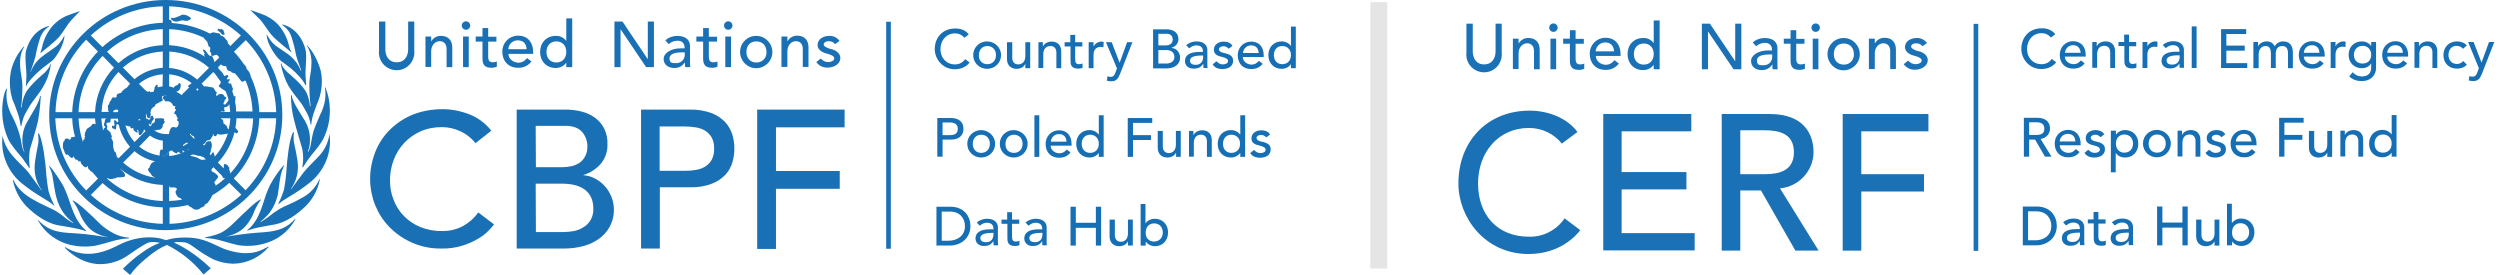 <?xml version="1.0" encoding="utf-8"?>
<!-- Generator: Adobe Illustrator 23.0.3, SVG Export Plug-In . SVG Version: 6.00 Build 0)  -->
<svg version="1.1" xmlns="http://www.w3.org/2000/svg" xmlns:xlink="http://www.w3.org/1999/xlink" x="0px" y="0px"
	 viewBox="0 0 1184 130.2" style="enable-background:new 0 0 1184 130.2;" xml:space="preserve">
<style type="text/css">
	.st0{fill:#1A70B5;}
	.st1{fill:#E5E5E5;}
	.st2{fill:#166FB4;}
	.st3{fill:#1A71B5;}
</style>
<g id="Layer_1">
	<title>cbpf-cerf-logo-hi-resolution</title>
	<g>
		<g id="Layer_1-2">
			<path class="st0" d="M182.5,10.2v13.2c0,2.7,1.3,6.1,5.4,6.1s5.4-3.5,5.4-6.1V10.2h2.9v13.7c0.5,4.6-2.8,8.8-7.4,9.3
				c-4.6,0.5-8.8-2.8-9.3-7.4l0,0c-0.1-0.6-0.1-1.2,0-1.8V10.2H182.5z"/>
			<path class="st0" d="M201.5,17.3h2.7v2.2h0.1c1-1.7,2.8-2.6,4.7-2.5c2.8,0,5.2,1.7,5.2,5.5v9.3h-2.7v-8.6c0-2.7-1.6-3.7-3.3-3.7
				s-4,1.5-4,4.8v7.4h-2.7L201.5,17.3z"/>
			<path class="st0" d="M220.7,10.1c1.1,0,2,0.9,2,2s-0.9,2-2,2s-2-0.9-2-2S219.6,10.1,220.7,10.1z M219.3,17.3h2.7v14.5h-2.7
				L219.3,17.3z"/>
			<path class="st0" d="M235.1,19.7h-3.9v6.5c0,1.6,0,3.3,2.1,3.3c0.7,0,1.4-0.1,2-0.4v2.5c-0.8,0.3-1.6,0.5-2.5,0.5
				c-4.2,0-4.3-2.6-4.3-4.9v-7.5h-3.2v-2.4h3.2v-4h2.7v4.1h3.9L235.1,19.7z"/>
			<path class="st0" d="M240.8,25.5c0,2.5,2.4,4.2,4.9,4.2c1.6-0.1,3-0.9,3.9-2.2l2.1,1.6c-1.5,2-3.9,3.1-6.4,3
				c-4.6,0-7.4-3.3-7.4-7.6c-0.1-4,3-7.4,7-7.6h0.5c5.1,0,7.1,3.9,7.1,7.6v1H240.8z M249.4,23.3c-0.1-2.4-1.4-4.2-4.2-4.2
				c-2.4,0-4.3,1.8-4.5,4.2H249.4z"/>
			<path class="st0" d="M271,31.8h-2.8v-2.1l0,0c-1.2,1.6-3,2.5-5,2.5c-4.5,0-7.4-3.3-7.4-7.6s2.9-7.6,7.4-7.6c2-0.1,3.8,0.8,5,2.4
				l0,0V8.7h2.8V31.8z M268.2,24.6c0-2.9-1.8-5-4.7-5s-4.7,2.1-4.7,5s1.8,5,4.7,5S268.2,27.5,268.2,24.6L268.2,24.6z"/>
			<path class="st0" d="M291,10.2h3.8l11.9,17.7h0.1V10.2h2.9v21.6H306L294,14h-0.1v17.8H291V10.2z"/>
			<path class="st0" d="M315.1,19.1c1.6-1.4,3.6-2.1,5.7-2.1c4.3,0,6,2.3,6,4.8v7.4c0,0.9,0,1.7,0.1,2.6h-2.4
				c-0.1-0.7-0.1-1.5-0.1-2.2h-0.1c-1.1,1.7-3,2.7-5,2.6c-2.7,0-5-1.5-5-4.3s3.6-5,7.9-5h2v-0.6c0-1.7-1.3-3-3-3l0,0h-0.4
				c-1.5,0-3,0.6-4.1,1.6L315.1,19.1z M322.8,24.8c-2.6,0-5.7,0.5-5.7,2.8c0,2.3,1.2,2.3,3.1,2.3c2.1,0.1,3.9-1.5,4.1-3.6v-1.5
				H322.8z"/>
			<path class="st0" d="M339.6,19.7h-3.9v6.5c0,1.6,0,3.3,2.1,3.3c0.7,0,1.4-0.1,2-0.4v2.5c-0.8,0.3-1.6,0.5-2.5,0.5
				c-4.2,0-4.3-2.6-4.3-4.9v-7.5h-3.2v-2.4h3.2v-4h2.7v4.1h3.9L339.6,19.7z"/>
			<path class="st0" d="M344.9,10.1c1.1,0,2,0.9,2,2s-0.9,2-2,2s-2-0.9-2-2S343.8,10.1,344.9,10.1z M343.5,17.3h2.7v14.5h-2.7V17.3z
				"/>
			<path class="st0" d="M358.2,17c4.2,0,7.6,3.5,7.6,7.7s-3.5,7.6-7.7,7.6c-4.2,0-7.6-3.5-7.6-7.7c0-4.2,3.4-7.6,7.6-7.6H358.2z
				 M358.2,29.6c2.5,0.1,4.7-1.9,4.8-4.4v-0.6c0-2.9-1.8-5-4.8-5s-4.7,2.1-4.7,5S355.3,29.6,358.2,29.6z"/>
			<path class="st0" d="M370.1,17.3h2.8v2.2h0.1c0.9-1.7,2.8-2.7,4.7-2.6c2.8,0,5.2,1.7,5.2,5.5v9.3h-2.7v-8.5
				c0-2.7-1.6-3.7-3.3-3.7s-4,1.5-4,4.8v7.4h-2.8L370.1,17.3z"/>
			<path class="st0" d="M395.5,20.9c-0.7-0.9-1.8-1.4-3-1.4c-1.3,0-2.4,0.6-2.4,1.6s2.5,2,3.7,2.2s4.2,1.5,4.2,4.2
				c0,2.7-3,4.5-5.8,4.5c-2.2,0.2-4.3-0.8-5.6-2.6l2.1-1.7c0.9,1,2.1,1.7,3.5,1.7c1.4,0,2.9-0.6,2.9-1.8s-2.3-1.9-3.5-2.2
				s-4.4-1.3-4.4-4.1s2.8-4.3,5.5-4.3c1.9-0.1,3.8,0.8,4.9,2.4L395.5,20.9z"/>
			<rect x="419.7" y="10.3" class="st0" width="2.2" height="107.5"/>
			<path class="st0" d="M88.8,67.7c-0.4-0.2-0.8-0.1-1.1,0.2l-0.9,0.7c0,0-0.3,0.3-0.1,0.5s0.7-0.3,0.7-0.3l0.9-0.5l0.5-0.3
				c0,0,0.6-0.2-0.1-0.5 M112,56c-0.1,1.5-0.2,3-0.5,4.5c0.2,0.5,1.2,1.2,1.3,1.7s-0.9,1.3-1.2,0.8l-0.5-0.4
				c-1.4,5.4-4.1,10.3-7.9,14.4l2.7,2.7c0.1-0.3,0.1-0.5,0.1-0.8c-0.1-0.9,0.2-1.2,0.4-1.2c0.8,0,1.5,0.5,1.8,1.2
				c0.1,0.4,0.2,0,0.4,0.7c-0.1,0.4,0,0.8,0.1,1.2l0.3,0.7c0,0.3,0,0.5-0.1,0.8c6.7-7.1,10.6-16.4,11-26.2L112,56z M102,88
				c1.6-1,3.1-2.2,4.5-3.5l-0.2-0.2c-0.2,0.1-0.5,0-0.7-0.1c-0.2-0.3-0.3-0.6-0.4-0.9l-4.1-4.1l-0.9,0.9v1c2.6,1.2,3.2,2.3,3.1,2.8
				s-1.8,2.1-1.8,2.5s0.7,0.9,0.6,1.3L102,88z M80.1,88.2v7c2.1-0.1,4.2-0.3,6.2-0.7c-0.5-0.5-1.2-0.9-1.9-1.1
				c-0.6-0.6-1-1.3-1.2-2.1c-0.4-1.1,0.8-1.2,0.5-2s-2.8-0.5-2.8-0.5S81.2,89.3,80.1,88.2L80.1,88.2z M77.1,87.6
				c-7.5-0.3-14.8-3.1-20.5-8l0.9,0.9c1.6,1.4,1.8,2.2,1.7,2.9S55.7,84,55.7,84h-0.1c-1.2,0.6-2.4,0.8-3.7,0.8
				c-0.3-0.1-0.6-0.3-0.9-0.5l-0.3,0.3c7.3,6.5,16.6,10.3,26.4,10.6V87.6z M45.3,58.9C45.2,58,45.1,57,45,56.1h-7.8
				c0.2,3.7,0.8,7.4,2,10.9h0.1c0.3-0.2,0-0.3,0.2-0.8s0.5,0,0.6-0.3S40,65.5,40,65.2s0.4-0.4,0.4-0.6s-0.2,0.2-0.3-0.5
				c0-0.5,0.1-1,0.3-1.5l0.6-1.3c0.3-0.7,1.7-1.1,2.1-1.6s0.4-0.9,1.2-1.1C44.6,58.6,45,58.7,45.3,58.9z M45,53.1
				c0.4-7.9,3.6-15.4,9-21.1l-5.4-5.5c-7,7.1-11,16.6-11.4,26.6H45z M56.1,29.9c5.8-5.2,13.2-8.2,21-8.5v-7.6
				c-9.8,0.3-19.2,4.1-26.4,10.7L56.1,29.9z M80.1,21.4c6.1,0.3,11.9,2.2,17,5.5l-0.5-1c-0.1-0.2,0.4-0.4,0.4-0.4s-1.1-1.7-0.8-2
				s1.2,0.5,1.7,1.3s1.1,1.5,1.5,1.6s1.2,0,1.4,0.8c0.3,0.6,0.5,1.2,0.7,1.9v0.4l2.3-2.2c-0.2-0.6-0.7-1.1-1.3-1.4l-1.6,0.5
				c0,0-0.6,0.3-0.8-0.1c-0.1-0.4-0.1-0.9-0.1-1.3c0,0-0.6-0.4-0.6-0.7s0.3-1.4,0.1-1.8c-0.2-0.3-0.5-0.5-0.8-0.7
				c-0.1-0.6-0.3-1.3-0.5-1.9c-0.5-0.6-1-1.2-1.6-1.7v-0.3c-5.2-2.5-10.8-3.9-16.5-4.1V21.4z M103.3,32.2l0.6,0.7l1.7,2.1l0.8,1.1
				l0.8-0.5c0.5-0.3,0.8,0,0.9,0.6s-1,0.6-0.6,1.2s1.1-0.1,1.2,0c0.2,0.3,0.1,0.7-0.1,0.9c-0.2,0.3-0.5,0.4-0.5,0.6l0.3,0.6
				c0.4,0.2,1.2-0.2,1.2,0.5s0.6,1.4,0.7,2.1c0,0.4-0.1,0.8-0.3,1.1c0.3,0.8,0.6,1.7,0.8,2.5c0.2-0.2,0.4-0.2,0.7-0.2v1.2
				c0,0.4-0.1,0.9-0.2,1.3l0.2,1.2c0.1,0.5,0.2,1.1,0.3,1.6h-0.1c0.1,0.7,0.1,1.3,0.1,2h7.8c-0.2-5-1.3-10-3.3-14.6h-0.4
				c-0.3,0.3-0.7,0.4-1.1,0.5c-0.5,0-0.8-0.6-0.8-0.6s-2.2-2.9-2.5-3.1c-0.3-0.3-0.8-0.5-1.2-0.5c-0.9-0.1-0.7-0.5-0.7-0.5l-1.8-0.7
				l-0.6-1.3c0,0,0.1-0.5,0-0.6c-0.5-0.1-1.1-0.2-1.6-0.2l-1-0.7l-1.3,1.3C103.4,31.9,103.4,32.1,103.3,32.2z M133.7,54.5
				c0,30.1-24.7,54.5-55.3,54.5S23.3,84.6,23.3,54.5S48,0,78.5,0S133.8,24.4,133.7,54.5L133.7,54.5z M78.7,45.3L78.7,45.3l-2.1,0.2
				c0.2,0.1,0.3,0.2,0.2,0.4c0,0.6,0.1,1.2,0.3,1.7l-3.4,1.8c-0.1,0.5-0.4,1-0.9,1.3c-0.5,0.2-0.8,0.6-1.1,1
				c-0.3,0.4-0.2,0.8-0.4,1.4s0.2,0.8,0.1,1.1c-0.1,0.6-0.3,1.1-0.5,1.7c-0.2,0.3-0.7-0.1-1-0.2s-0.5-1.6-0.7-1.8h-0.1v0.6
				c0,0.6,0.1,1.3,0.2,1.9c0.4-0.1,0.3-0.3,0.4-0.3s0.4,0.6,0.8,0.6s0.7-0.2,0.7-1c0-0.5,0.4-0.9,0.9-0.9l0,0h0.2
				c0.3,0,0,0.6,0.2,0.8s0.4,0,0.4,0.5s-1,1.1-1.1,1.9s-0.3,1-0.7,1s-0.4-0.9-0.6-0.4s0.6,1.3,0.6,1.3c0.4-0.3,0.7-0.7,0.9-1.2
				c0.2-0.4,0.6-0.3,1-0.6c0.4-0.5,0.5-1.2,0.4-1.8c-0.1-0.3,0.5-0.2,2.5-0.3s1.9,0.5,1.8,1.1S78,57,78,57.6s-0.8,1.2-1,1.8
				s0.3,0.6,0,0.8c-0.2,0.1-0.3,0.3-0.4,0.5c-1.1,1.3-1.2,0.5-1.9,0.8c-0.5,0.2-1,0.3-1.5,0.2H73c1.6,1.2,3.6,1.8,5.6,1.8H80
				c0.2-1.1,0.6-2.8,1.4-3.2s1.9,0.3,2.3,0c0.3-0.2,0.6-0.5,0.7-0.9c0.2-0.5,0.3-1.1,0.2-1.7c-0.2-0.6-0.6-0.3-0.8-0.8
				s0.8-0.4,0.3-1s-0.6-1.5-0.8-1.7s-0.4,0-0.7-0.3s0.1-0.7,0.2-1.1s0.7-0.5,0.6-0.9s-0.5,0-0.6-0.5c0-0.4,0.1-0.8,0.3-1.1
				c0,0-1.1,0-1.2-0.4c-0.5-1.5-2.1-2.3-3.5-1.8c0,0,0,0,0,0l0,0c-0.3-0.5-0.6-0.9-1.1-1.2c0,0-0.2-0.9,0.1-1.3s1.2,0,1.3-0.1
				S78.7,45.4,78.7,45.3L78.7,45.3z M110.8,24.5c1.7,1.8,3.3,3.8,4.7,5.9c0.5,0.4,0.9,0.9,1.2,1.5v0.5l0.4,0.6l0.2,0.2
				c0.5,0.5,0.9,1.1,1.1,1.8c0.2,0.3,0.3,0.7,0.3,1.1c2.5,5.3,3.9,11.1,4.1,17h8c-0.4-12.8-5.5-24.9-14.4-34.1L110.8,24.5z
				 M81.3,10.9c6.3,0.4,12.5,2.1,18.1,5l1.5-0.6h0.2l1.4,0.3c0.9,0.3,0.9,0,1.3,0.2s0.4,0.7,0.9,1.1s0.4,0,0.9,0.3
				c0.6,0.4,1.1,1,1.5,1.6c0.2,0.4,0.5-0.2,0.9,1.8l1.1,1.2l5-5C104.7,8.3,92.7,3.4,80.1,3v6.4h0.4c0.6,0.3,0.8,0.3,0.8,0.9
				L81.3,10.9z M48.5,22.3c7.9-7.1,18-11.2,28.6-11.5V3C64.4,3.3,52.3,8.2,43,16.8L48.5,22.3z M34.2,53.1c0.4-10.7,4.7-21,12.2-28.7
				l-5.6-5.6c-9,9.2-14.2,21.4-14.5,34.3H34.2z M46.4,84.6l-2.7-3.1c-0.8-0.3-0.7-0.5-1.5-1.2s-0.4-1.4-0.8-1.6s-0.2,0.3-0.3,0.4
				c-0.3,0.2-0.7,0.2-1,0c-0.4-0.2-0.8-0.5-1-0.9c-0.5-0.4-0.9-1-0.9-1.7c-0.1-0.2-0.7,0-1-0.1s-0.3-0.6-0.6-0.7
				c-0.2-0.1-0.5-0.2-0.8-0.1L34.7,74c0,0,0,0.8-0.7,0.8s-1.6-1.5-1.9-1.6s-0.5,0.3-0.9,0c-0.4-0.6-0.7-1.3-0.9-2
				c-0.1-0.4-0.3-0.8-0.5-1.1c-0.1-1,0-1.9,0.2-2.9c0.2-0.5,0.4,0,0.6-0.8c0-0.5,0.5-0.8,1-0.8c0,0,0,0,0,0h0.2
				c0.3-0.1,0.6,0.1,0.7,0.4l0,0c0.2,0.3,0.7,0,1-0.1s0-0.5,0-0.7s0.6-0.1,1-0.3s1-0.3,1.1,0l0,0C34.7,62,34.3,59,34.2,56h-8
				c0.4,12.8,5.6,25,14.6,34.2L46.4,84.6z M77.1,98.2c-10.6-0.3-20.7-4.4-28.5-11.5L43,92.3c9.3,8.5,21.4,13.4,34.1,13.7L77.1,98.2z
				 M108.6,86.6c-2.5,2.3-5.2,4.2-8.1,5.9v0.2c-0.6,1.2-1.3,2.3-2.1,3.3c-0.3,0.5-0.5,0.2-1.1,0.7s-0.3,0.9-1,1.2l-1.2,0.5
				c-1.1,1.2-2.9,1.2-4.1,0.1c0,0,0,0,0,0l0,0l-0.2-0.2c-0.4-0.3-1.1-0.4-1.5-0.9L89,97.1c-2.9,0.7-5.8,1.1-8.7,1.2v7.7
				c12.6-0.4,24.7-5.3,34-13.8L108.6,86.6z M122.8,56c-0.4,10.7-4.7,20.8-12.1,28.5l5.6,5.6c8.9-9.2,14.1-21.3,14.5-34.1H122.8z
				 M104.5,53h4.5c-0.1-1.2-0.2-2.5-0.4-3.7c-0.2,0.4-0.4,0.7-0.7,1c-0.5,0.5-1,0.2-1.5,0.5s-0.1,0.7-0.2,1.1s0.5,0.2,0.2,0.7
				s-0.7,0.2-1,0.2S104.9,52.6,104.5,53z M95.5,39.6l1.2,1.4c0.3-0.2,0.6-0.2,0.9-0.1l3,0.5c0.9,0.1,1.1,1.7,1.6,1.9
				s0.4,0.4,0.4,0.9s-0.4,0.3-0.3,0.7s0.4,0.7,0.7,0.3c0.5-0.6,1.2-0.8,1.9-0.7c1.5,0.3,1,1.1,1.6,1.3s0.4,0.3,0.6,0.6
				s-0.1,0.6-0.4,0.7s-0.3,0.4-0.3,0.6s-0.3,0.6-0.4,0.8s-0.3,0.9,0,0.9s0.6,0.3,0.8,0s1.4-1.5,1.4-2.1v-0.2
				c-0.3-1.2-0.7-2.4-1.2-3.6l-0.5-0.6c-1-0.5-1.9-1.2-2.8-1.9c-0.3-0.5,0.1-0.6,0.4-1c0.4-0.4,0.5-0.9,0.4-1.4l-0.6-0.8l-1.8-2.5
				l-1.1-1.2L95.5,39.6z M80.1,32.2c4.9,0.3,9.6,2.3,13.3,5.5l5.6-5.6c-5.2-4.6-11.8-7.3-18.8-7.7L80.1,32.2z M63.7,37.5
				c3.8-3.2,8.5-5.1,13.4-5.4v-7.7c-7,0.3-13.6,3-18.9,7.6L63.7,37.5z M60,41.6l1.6-2l-5.5-5.5c-4.9,5.1-7.7,11.8-8,18.9h3.4
				c-0.2-0.3-0.3-0.6-0.3-1c0.1-0.4-0.2-1.8-0.1-2c0.2-0.3,0.4-0.5,0.6-0.7c0.2-0.2,0-0.6,0.1-0.8l0.7-0.9c0.3-0.3,0.2-1.1,0.9-1.4
				s0.9,0.1,1.4,0s0.5-0.7,0.5-0.7s-0.2-0.2,0.1-0.7s2.1-0.9,2.1-0.9s0-0.5,1.1-1.4C59,42.1,59.5,41.8,60,41.6z M55.9,53.1
				c0-0.3,0-0.7,0.1-1l-0.9-0.2c-0.8,0-1.6,0.5-1.5,1.2H55.9z M50.6,56.1H48c0.1,1.9,0.4,3.7,0.8,5.5c0.3-0.1,0.5-0.4,0.4-0.7l0,0
				c0-0.3,0.4-0.2,0.6-0.5s0.1-0.3,0-0.4c-0.3-0.2-0.5-0.5-0.6-0.9c-0.1-0.5,0.3-0.8,0.4-1.4s0-0.7,0.2-1.1S49.8,56.6,50.6,56.1
				L50.6,56.1z M61.6,69.5c-2.6-2.9-4.5-6.5-5.3-10.3h-0.2c-0.1-0.4-0.5-0.5-0.9-0.4L55,60.5c0,0.1-0.1,0.9-0.5,0.9
				c-0.2-0.1-0.4-0.3-0.5-0.5c0,0-0.6,0.1-0.7-0.1s-0.6-0.7-0.1-1.2s0.5,0.5,0.9,0s-0.5-2.7,0.2-2.7s1.1,1,1.2,1l0.5-0.2
				c-0.1-0.5-0.1-1-0.1-1.5h-3.4c-0.2,0.4-0.1,1.6-0.4,1.8s-1.6-0.2-1.7,0.6s0.4,0.6,0.4,1.4s-0.4,0.3-0.1,1.1s1.5,1,1.7,1.9
				c0.1,0.5,0.3,1,0.6,1.5c0.1,0.2-0.5,0.7-0.1,1.3c0.4,0.6,0.7,1.3,0.7,2c-0.1,1,0,2,0.3,3c0.4,1.6,0.4,0.6,1,1.6
				c0.2,0.5,0.3,1.1,0.3,1.6l0.9,1L61.6,69.5z M73.4,76.4c-3.6-0.8-6.9-2.4-9.7-4.8L58.3,77c4.3,3.8,9.6,6.3,15.3,7.2L72,83.3
				c-0.3-0.6-0.7-1.2-1.2-1.7c-0.5-0.4-0.7-1.1-0.7-1.7c0.3-0.1,0.6-0.3,0.7-0.6c0.2-0.8,0.6-1.6,1.2-2.2L73.4,76.4z M91,73.2
				l-1,0.6h0.1c0.6,0.2,3,0.5,3.7,1.1c0.6,0.4,1.2,0.7,1.9,0.8l1.8-0.2l-1-1L95.2,74c-1-0.5-0.8,0.2-1.7-0.3
				C92.7,73.4,91.9,73.2,91,73.2z M108.3,61.3c0.4-1.7,0.7-3.5,0.8-5.3h-4.6l0.9,0.7c0.5,0.5,0.3,1,0.4,1.5s0.5,0.4,1.2,1.1
				s0.7,1.4,1,1.8L108.3,61.3z M96.5,68.2L96,68.8h0.1c0.4-0.3,0.7,0.2,1-0.3c0.3-0.5,0.3-0.9,0.6-1.2c0.5-0.3,1-0.5,1.6-0.4
				c0.5,0.1,0.5-0.2,0.8,0.7c0.2,0.5,0.3,1.1,0.2,1.7c0.2,0.2-0.4,0.9-0.5,2.3s-0.4,0.3-0.4,1.3V73l0.5,0.5l0.2-0.4
				c0.3-0.8,0.8-1.2,1.1-0.8c0.2,0.6,0.4,1.3,0.5,1.9c2.8-3.2,4.9-6.9,6.2-10.9h-0.2l-2.3,0.4h-1.8c0,0-0.5-0.5-0.7-0.2
				s-0.4,1.2-1.2,1s-0.4-1-0.6-1.1s0,0.3-0.3,0.8l-1.2,1.9c-0.1,0.3-1.7,0.3-1.9,0.7C97.4,67.4,97,67.9,96.5,68.2L96.5,68.2z
				 M89.9,63.7l2.2,2.2c0-0.5-0.1-0.9-0.3-1.3l-1-0.5l-0.4-0.3l0.2-0.5h-0.3L89.9,63.7z M88.6,71.2l1-0.6c-0.3,0-0.6,0.1-0.8,0.4
				L88.6,71.2z M65.9,69.4c2.8,2.3,6.3,3.8,9.9,4.3v0.4l0.6,0.2c0.6,0.1,1.1-0.1,1.5-0.5c0.5-0.5,0.4-0.1,0.8-0.2l0.7-1.1
				c0.4-0.2,0.5-0.7,0.7-0.7v2.1c2.6-0.2,5.1-0.9,7.4-2.1c-0.4,0-1-0.7-1.1-0.7s0.2,0.8,0.2,1s-1.1,0.6-1.3,0.4s-1-0.7-1-0.6
				c-0.2,0.3-0.4,0.5-0.6,0.8c-0.7-0.2-1.4-0.6-1.9-1.1C81.3,71,81,71.3,81,71.3c-0.3,0.2-0.6,0.4-1,0.5c-0.3,0.1-0.4,0.6-0.7,0.7
				l-0.7,1.1c-0.4,0.1-0.3-0.3-0.8,0.2c-0.4,0.4-0.9,0.6-1.5,0.5l-0.6-0.2v-0.4c-0.1-0.3-0.1-0.5-0.1-0.8c0-0.7,0.1-1.3,0.4-1.9
				c0.2-0.3,0.7-0.1,1.1-0.1v-4.3c-2.2-0.2-4.3-1.1-6.1-2.4L65.9,69.4z M66.4,56.9v-0.6c-0.2,0.2-0.9,0.1-0.8,0.5
				S65.9,56.9,66.4,56.9L66.4,56.9z M59.4,59.4c0.8,2.9,2.3,5.6,4.3,7.9l5.2-5.2l-0.6-0.8l0,0c-0.5,0.2-0.1,0.9-0.4,1.1
				c-0.3,0.2-0.5,0.5-0.6,0.8c-0.1,0.3-1,1.1-1.4,0.7s-0.1-2.4-0.7-2.4s-0.1,0.2,0,0.9s-0.4,0.4-0.6,0.3l-1.1-0.8
				c-0.6-0.5-0.2-0.9-0.2-0.9s-0.5-0.4-0.7-0.4s-0.1,0.4-0.5,0.2s-0.4-0.9-0.4-0.9c-0.5,0-1-0.1-1.5-0.3L59.4,59.4z M77.1,35.2
				C73,35.5,69,37,65.8,39.7l3,3c0.5,0.1,0.4,0.5,1,0.7s0.5-0.1,1-0.2s0.2,0.3,0.3,0.5s0.5-0.2,0.5-0.2c0.3,0.1,0.6,0.1,0.9,0
				c0.6-0.2,0.3-0.6,0.5-1c0.2-0.3,0.2-0.7,0.2-1c0-0.4,0.6-0.9,0.8-1.2s0.5-0.2,0.7,0.1s-0.2,0.5-0.1,0.8s1-0.1,2.4-0.3L77.1,35.2z
				 M90.8,39.4c-3.1-2.4-6.8-3.9-10.7-4.2v5.7c0.7,0.1,1.4,0.3,2,0.6h0.2c0.4-0.7,1-1.1,1.8-1.2c0.3-0.2,0.2-0.4,0.5-0.8
				s0.9,0.1,1,0.4c0.1,0.9-0.1,1.8-0.6,2.6c-0.4,0.5-0.9,0.8-1.5,1c0.9,0.4,1.7,0.9,2.5,1.5l0.6-0.5v-0.3l0.6-0.4l2.5-2.5h-0.2
				C89.2,41,88.4,41,89.9,40L90.8,39.4z M94,42.4l-0.5-0.6l-0.6,0.5c0.3,0.4,0.8,0.9,0.7,0.7S93.8,42.9,94,42.4z M103.3,13.7
				c0.4-0.3,0.5,0.1,0.9,0.2s0.4-0.3,1,0c0.5,0.2,0.8,0.6,0.8,1.1c0.1,0.3,0.2,0.7,0.4,1c0.1,0.3-0.6,0.7-1.1,0.4
				c-0.4-0.3-0.7-0.6-0.9-1l-1.2-0.9C103,14.3,103,13.9,103.3,13.7L103.3,13.7z M80.9,8.8c0,0,0.3-0.4,0.6-0.3h1l1.7-0.6l1.4-0.6
				L86.1,7c1.4-0.2,2.8,0.3,3.9,1.2l0.5,0.4l-0.2,0.5c-0.5,0.3-1.1,0.6-1.7,0.8c-0.4,0-0.8,0-1.2-0.1l-1.1-0.2l-2.2,0.6
				c-0.5,0.1-1.1,0-1.6-0.1L82,9.9l-1-0.8L80.9,8.8 M104,32.9l1.6,1.9v0.3L104,32.9"/>
			<path class="st0" d="M107,112.1c0.3,0,4.3-0.8,10.5-1.5s8.8-0.4,13.3-1.5c3.4-0.8,6.5-2.6,8.8-5.3c0,0,0.3-0.1,0.2,0.2
				c-2.4,4.3-6,7.7-10.4,9.8c-5.2,2.4-11,3.2-16.7,2.3c-1.9-0.4-4.6-1.2-7.4-2c-2.6-0.8-5.4-1.2-8.1-1.4c0,0-0.2-0.3,0.4-0.4
				c2.3-0.4,4.5-1,6.7-1.9c3.9-1.8,7.2-5.7,9.8-8.1s6.9-6.8,9.4-7.9c0,0,0.2,0,0,0.3c-1.2,1.6-2.2,3.4-3,5.2c-0.9,2.6-2.3,5-4.1,7.1
				C114.5,109.1,112,110.9,107,112.1C107,112,106.7,112.2,107,112.1 M151.5,84.9c-1,5.4-3.8,10.3-8,13.9c-5.4,4.9-9.9,6.7-12.5,7.3
				s-5.2,0.9-7.5,1.4c-2.2,0.4-4.3,1-6.4,1.7c0,0-0.2,0.1-0.1-0.1c1.4-1.1,2.6-2.4,3.6-3.9c2.5-3.3,4.7-11,4.7-11
				c0.7-2.3,1.6-4.5,2.6-6.6c1.8-3.3,3.9-6.4,6.3-9.2c0.8-0.6,0.4-0.2,0.3,0c-0.6,1.4-1.1,2.9-1.5,4.4c-0.9,4.3-1.1,8.7-1.7,10.4
				c-0.7,2.7-1.9,5.2-3.5,7.4c-1.3,1.6-2.7,3-4.3,4.3c-0.4,0.2,0.1,0.2,0.1,0.2c1.1-0.7,2.2-1.4,3.3-2.2c1.8-1.5,3.6-2.8,5.6-4
				c2.7-1.6,5.5-2.3,10.7-5.3c3.6-1.9,6.4-5,8.1-8.7C151.3,84.9,151.4,84.4,151.5,84.9L151.5,84.9z M139.2,62.7
				c-0.2,1.3-0.2,2.7-0.1,4c0.2,1.7,2.1,8.7,2,12.4c0,3.7-1.2,7.3-3.3,10.4h0.2c0,0,4-5.6,5.9-8s5.9-6.1,7.8-8.3
				c2.3-2.7,3.8-6,4.3-9.5h0.1c0.5,4.2,0,8.5-1.6,12.4c-1.6,3.9-4.1,7.3-7.3,10c-3.2,2.6-6.7,5-10.3,7.1c-1.7,1-3.4,2.1-4.9,3.4
				c0,0-0.2-0.1-0.2-0.2c1.1-2.1,2-4.3,2.7-6.6c0.6-3.2,1-6.4,1.2-9.6c0.2-3.1,1.1-14.2,3.2-17.7L139.2,62.7z M138.2,45.3
				c-0.1-0.2-0.4-0.5-0.4,0c0,3.9,0.5,7.9,1.5,11.7c1,4,3.6,12.5,3.9,13.7c0.5,2.7,0.5,5.6,0,8.3c0,0,0,0.5,0.3,0.2
				c1.3-2.1,2.7-4.1,4.2-6c1.4-1.6,4.8-5.8,5.7-8c2-4.3,3-9.1,2.8-13.9c-0.1-3.4-0.8-6.8-2.1-9.9c0,0-0.3-0.2-0.2,0.1
				c0.3,1.9,0.3,3.7,0.1,5.6c-0.4,2.5-1.2,5-2.4,7.3c-1.4,3.1-2.8,6.7-3.2,7.9c-0.5,2-0.9,4-1.2,6.1c-0.2,1.2-0.6,2.4-1.2,3.5
				l-0.2-0.2c0.7-1.6,1-3.4,1-5.2c0.1-3.3-0.8-6.5-2.4-9.3C142.7,54.4,138.4,48.1,138.2,45.3L138.2,45.3z M145.6,21.6
				c-0.3-0.3-0.2,0.1-0.2,0.1c1.5,2.5,2.2,5.3,2.1,8.2c-0.1,5.2-0.9,5.5-1,10.1c0,3.4,0.2,6.9,0.6,10.3h-0.3
				c-0.2-2.2-0.7-4.3-1.6-6.3c-1.8-3.9-9.1-9.8-9.1-9.8s-2.5-2.4-2.7-3.7s-0.4,0-0.4,0c0.6,2.9,1.5,5.7,2.7,8.4
				c2.1,4.6,6.8,9.2,8.2,12s2.2,3,3.3,8.2h0.2c0.2-2.4,0.8-4.8,1.7-7c1.6-4.8,2-4.3,2.9-8.8c0.6-3.2,0.6-6.6-0.1-9.8
				C151.6,32.6,150,26.3,145.6,21.6L145.6,21.6z M144.7,40.4c-0.7-1.4-1.6-2.7-2.7-3.9c-1.3-1.5-2.8-2.9-4.3-4.2
				c-2-1.6-4.2-3-5.6-4.3s-5.9-7.4-5.8-11.7c0.9,1.6,1.9,3.1,3.2,4.4c1.8,1.8,6.4,4.3,8.2,6c2.1,1.8,3.8,4.1,4.7,6.7h0.3
				c0,0-2-5.3-2.5-7.3c-0.5-2.8-1.2-5.7-2.1-8.4c-0.7-2.4-2.3-4.5-4.5-5.9l0.2-0.2c0,0,7.8,1.2,10.8,11.5c0.9,3-0.1,9.9,0.1,12.6
				s0.3,4.5,0.3,4.5L144.7,40.4z M118.5,4.7l5.1,1.8c3,1,5.7,2.7,7.9,4.9c2.7,3,4.6,6.6,5.4,10.5c0.2,0.9,0.6,1.8,1.1,2.6
				c0.1,0-0.1,0.2-0.1,0.2s-6.8-5.4-8.9-7.7s-4.4-6.4-6.2-8.1L118.5,4.7z M30.7,117.3c0,0,6.7,7.7,16.7,7.8c4.8,0,9.5-1.5,13.4-4.3
				c2.8-2,5.7-3.9,8.7-5.6c2.5-1.2,6.2-0.2,6.2-0.2c-2.9,1.1-5.6,2.6-8.1,4.4c-3.4,2.3-6.5,5-9.4,7.9l3.4,2.9
				c2.1-2.8,4.5-5.3,7.2-7.5c4.7-4,7.4-5.5,10.3-6.7c6.7,3.4,12.6,8.1,17.3,14l3.4-2.9c0,0-7.8-8-17.4-12.2c0,0,0.9-0.6,5-0.1
				c1.8,0.2,3.5,1.6,5.5,3c2.7,2,5.5,3.7,8.5,5.2c2.9,1.2,5.9,1.8,9,1.9c6.5-0.1,12.7-3,16.9-8c0,0,0-0.2-0.2-0.1
				c-3.6,1.8-5.6,3.2-11.6,3.1c-4.3-0.3-8.5-1.4-12.4-3.4c-5.1-2.4-8.6-3.9-14.7-4s-8.9,1-9.5,1.2s-2.8-1.3-8.2-1.3
				c-4.6,0-9.2,1.1-13.4,3.1c-3.1,1.5-8.9,4.8-15.7,4.7c-3.7,0-7.4-1.1-10.6-3.1C30.8,117.1,30.7,117.2,30.7,117.3z M51,112.4
				c-0.3,0-4.4-0.8-10.6-1.5s-9-0.3-13.5-1.4c-3.4-0.8-6.4-2.6-8.7-5.2c0,0-0.3-0.2-0.2,0.1c2.4,4.3,6,7.7,10.4,9.8
				c7.2,3.6,15.2,2.5,17.1,2.1s4.6-1.2,7.4-2c2.7-0.8,5.4-1.3,8.2-1.4c0,0,0.2-0.4-0.4-0.4c-2.3-0.2-4.6-0.8-6.7-1.9
				c-5.5-2.8-7.4-5.5-10-7.9s-7-6.7-9.5-7.8c0,0-0.2,0,0,0.3c1.2,1.6,2.2,3.4,3,5.2c0.9,2.6,2.3,4.9,4.1,7c1.9,2.1,4.6,3.9,9.6,5
				C51,112.2,51.3,112.4,51,112.4z M6.1,85.4c1.1,5.4,3.9,10.3,8.1,13.9c5.4,4.9,10.3,6.8,12.9,7.3l7.5,1.3c2.1,0.4,4.2,0.9,6.2,1.6
				c0,0,0.2,0.1,0.1-0.1c-1.3-1.2-2.5-2.5-3.5-4c-2.5-3.3-4.8-11-4.8-11c-0.7-1.9-1.4-3.8-2.3-5.7c-1.3-2.7-5.9-9.3-6.7-9.9
				s-0.4-0.2-0.3,0c0.6,1.4,1.2,2.8,1.5,4.3c0.5,2.6,1.3,8.7,1.9,10.4c0.7,2.7,1.9,5.3,3.6,7.6c1.2,1.6,2.7,3.1,4.3,4.3
				c0.4,0.2-0.1,0.2-0.1,0.2c-1.2-0.7-2.4-1.5-3.5-2.3c-1.4-1.3-3-2.4-4.6-3.4c-2.8-1.6-6.4-2.8-11.6-5.9s-7.3-6.4-8.4-8.7
				C6.4,85.4,6.1,84.9,6.1,85.4L6.1,85.4z M18,63.3c0.2,1.4,0.3,2.7,0.2,4.1c-0.2,1.7-1.9,8.6-1.8,12.3c0,3.7,1.2,7.4,3.4,10.4h-0.2
				c0,0-4-5.6-5.8-8s-6-6-7.8-8.3c-2.3-2.6-4-5.8-4.7-9.2H1.2c-0.5,4.1,0.1,8.3,1.7,12.2c1.6,3.9,4.1,7.3,7.4,10
				c3.2,2.6,6.7,5,10.3,7.1c1.7,1,3.4,2.1,4.9,3.4c0,0,0.2,0,0.2-0.1c-1.1-2.1-2-4.3-2.7-6.6c-0.6-3.2-1-6.4-1.2-9.6
				c-0.2-3.1-1.4-14.3-3.4-17.8L18,63.3z M18.9,45.6c0.1-0.2,0.4-0.5,0.4,0c-0.2,3.9-0.6,7.8-1.3,11.7c-0.9,4.1-3.6,12.5-3.9,13.7
				c-0.4,2.8-0.4,5.5,0,8.3c0,0,0,0.5-0.3,0.2s-2.8-4.3-4.2-5.8s-4.9-5.8-5.8-8c-2.1-4.8-3-10-2.7-15.2c0.5-6.8,2-8.5,2-8.5
				s0.3-0.2,0.2,0.1C3,43.9,3,45.7,3.2,47.5c0.4,2.8,1.4,5.5,2.8,8c1.2,2.3,2.2,4.8,3,7.3c0.6,1.9,1,3.8,1.3,5.8
				c0.2,1.2,0.6,2.4,1.2,3.5h0.1c-0.7-1.7-1-3.5-1-5.3c-0.1-3.3,0.7-6.5,2.4-9.3C14.5,54.6,18.8,48.4,18.9,45.6L18.9,45.6z
				 M11.1,22.2c0.2-0.3,0.4,0,0.4,0s-2.1,2.6-2,7.8s1,6.1,1.1,10.8c0,3.4-0.2,6.7-0.6,10.1h0.3c0.1-2.4,0.7-4.7,1.8-6.8
				c1.9-3.8,9.1-9.7,9.1-9.7s2.2-2.2,2.5-3.6s0.3,0.1,0.3,0.1c-0.4,2.8-1.2,5.5-2.4,8c-2.1,4.6-6.4,9.1-7.9,11.9s-2.6,3.7-3.6,8.9
				H9.8c-0.3-2.5-0.9-4.9-1.8-7.2c-1.6-4.8-2-4.1-2.9-8.5c-0.6-3.4-0.6-7,0.1-10.4C6.2,29.4,8.2,25.5,11.1,22.2L11.1,22.2z M12.3,41
				c0.7-1.5,1.7-2.8,2.8-4c1.4-1.5,2.8-2.9,4.4-4.2c1.9-1.6,4.2-3.1,5.6-4.4s5.5-7.4,5.4-11.7c-0.7,1.6-1.7,3.1-2.9,4.4
				c-1.8,1.8-6.4,4.5-8.3,6.2c-2.2,1.8-3.8,4.2-4.8,6.8h-0.1c0,0,1.9-5.4,2.4-7.4c0.5-2.8,1.2-5.7,2.1-8.4c0.7-2.4,2.3-4.5,4.4-5.8
				c0.1,0,0-0.2,0-0.2s-8,1.2-10.9,11.5c-0.9,3,0.3,10,0.1,12.7S12.3,40.9,12.3,41l0.2-0.1v-0.2 M37.9,5.2l-4.5,1.6
				c-3.1,1-5.8,2.7-8.1,5c-2.7,3-4.6,6.7-5.4,10.7c-0.8,3-0.9,2.8-0.9,2.8s6.9-5.4,8.9-7.7S32.3,11,34,9.3L37.9,5.2"/>
		</g>
		<path class="st0" d="M225.2,67.8c-1.9-2.4-4.3-4.3-7.1-5.6c-2.8-1.3-5.8-2-8.8-2c-3.5,0-6.9,0.6-10.1,2
			c-5.9,2.6-10.4,7.4-12.7,13.4c-1.2,3.1-1.8,6.5-1.8,9.8c0,3.1,0.5,6.3,1.7,9.2c2.2,5.9,6.8,10.5,12.6,12.9c3.3,1.3,6.8,2,10.3,1.9
			c3.4,0.1,6.9-0.7,9.9-2.3c2.9-1.6,5.4-3.8,7.3-6.5l7.5,5.7c-0.8,1-1.7,2-2.6,2.9c-1.4,1.5-3.1,2.8-4.9,3.8
			c-2.3,1.4-4.8,2.5-7.4,3.3c-3.2,1-6.6,1.5-10,1.4c-9.3,0.2-18.3-3.6-24.8-10.3c-5.7-5.9-8.9-13.9-9-22.1
			c-0.1-4.6,0.8-9.2,2.5-13.5c1.6-4,4-7.6,7.1-10.6c3.1-3,6.8-5.4,10.8-7c4.4-1.7,9.2-2.5,13.9-2.5c4.4,0,8.7,0.9,12.8,2.5
			c4.1,1.6,7.6,4.3,10.3,7.7L225.2,67.8z"/>
		<path class="st0" d="M244.8,51.9h22.9c2.7,0,5.4,0.3,8,1c2.3,0.6,4.4,1.6,6.3,3c1.8,1.4,3.2,3.1,4.2,5.1c1.1,2.3,1.6,4.8,1.5,7.3
			c0.1,3.4-1,6.7-3.2,9.3c-2.2,2.5-5,4.3-8.2,5.3V83c2,0.1,3.9,0.7,5.6,1.6c8.2,4.4,11.2,14.5,6.9,22.7c0,0,0,0,0,0
			c-1,1.8-2.3,3.5-3.9,4.8c-0.4,0.3-0.7,0.6-1.1,0.9c-2.2,1.6-4.7,2.8-7.4,3.5c-3,0.8-6,1.2-9.1,1.2h-22.6V51.9H244.8z M253.8,79.2
			H266c1.6,0,3.2-0.2,4.7-0.5c1.4-0.3,2.7-0.9,3.9-1.7c1.1-0.8,2-1.9,2.6-3.1c0.7-1.4,1-3,1-4.6c0-2.5-0.9-4.9-2.5-6.8
			c-1.7-1.9-4.3-2.9-7.9-2.9h-14.1L253.8,79.2z M253.8,109.9h13.1c1.5,0,3-0.2,4.5-0.4c1.6-0.3,3.2-0.8,4.6-1.7
			c1.5-0.8,2.7-2,3.6-3.4c1-1.7,1.5-3.6,1.4-5.6c0-3.9-1.3-6.8-3.8-8.8s-6-2.9-10.3-3h-13.2L253.8,109.9z"/>
		<path class="st0" d="M303.5,51.9h23.2c3.5-0.1,7.1,0.5,10.4,1.7c2.5,1,4.7,2.5,6.5,4.4c1.5,1.7,2.7,3.8,3.3,6
			c1.2,4.1,1.2,8.6,0,12.7c-0.6,2.2-1.7,4.3-3.3,6c-1.8,1.9-4,3.4-6.5,4.3c-3.3,1.3-6.9,1.8-10.4,1.7h-14.2v29h-8.9V51.9H303.5z
			 M312.4,80.9h11.7c1.7,0,3.5-0.1,5.2-0.4c1.6-0.2,3.1-0.7,4.5-1.5c1.3-0.8,2.4-1.9,3.2-3.2c0.9-1.7,1.3-3.5,1.2-5.4
			c0.1-1.9-0.3-3.7-1.2-5.4c-0.8-1.3-1.9-2.4-3.2-3.2c-1.4-0.8-2.9-1.3-4.5-1.5c-1.7-0.3-3.5-0.4-5.2-0.4h-11.7L312.4,80.9z"/>
		<path class="st0" d="M358.6,51.9H400v8.4h-32.5V81h30.2v8.4h-30.2v28.5h-8.9L358.6,51.9z"/>
	</g>
	<g id="Layer_3">
		<rect x="649" y="1" class="st1" width="8" height="126.2"/>
	</g>
	<g>
		<path class="st2" d="M973.4,16.2l-2.1,1.6c-1.1-1.4-2.7-2.1-4.4-2.1c-4.1,0-6.9,3.3-6.9,7.5c0,4,2.7,7.2,6.9,7.2
			c2.1,0,3.7-0.9,4.8-2.5l2.1,1.6c-1.4,1.9-4,3.2-7,3.2c-5.9,0-9.5-5-9.5-9.5c0-5.6,3.8-9.8,9.6-9.8
			C969.5,13.3,971.9,14.3,973.4,16.2z"/>
		<path class="st2" d="M987.8,26.2v0.6h-9.9c0,2.1,2,3.6,4.2,3.6c1.4,0,2.5-0.7,3.4-1.8l1.8,1.4c-1.3,1.7-3.1,2.5-5.5,2.5
			c-3.7,0-6.3-2.5-6.3-6.5c0-3.6,2.6-6.5,6.4-6.5C985.5,19.6,987.8,22,987.8,26.2z M981.8,21.4c-2.5,0-3.8,2.1-3.8,3.6h7.4
			C985.2,22.7,983.9,21.4,981.8,21.4z"/>
		<path class="st2" d="M993,19.9v1.9h0.1c0.7-1.4,2.3-2.2,4.1-2.2c2.8,0,4.5,1.8,4.5,4.6v8h-2.3v-7.4c0-1.9-1-3.1-2.8-3.1
			c-2.2,0-3.4,1.5-3.4,4v6.4h-2.3V19.9H993z"/>
		<path class="st2" d="M1003.3,21.9v-2h2.7v-3.5h2.3v3.5h3.4v2h-3.4v5.9c0,1.6,0.3,2.5,1.8,2.5c0.5,0,1.2-0.1,1.7-0.4v2.1
			c-0.4,0.3-1.5,0.4-2.1,0.4c-3.6,0-3.6-2.3-3.6-4v-6.6H1003.3z"/>
		<path class="st2" d="M1014.7,19.9h2.3v1.9h0.1c0.6-1.3,2.2-2.2,3.7-2.2c0.4,0,0.8,0.1,1,0.2l-0.1,2.5c-0.4-0.1-0.8-0.2-1.2-0.2
			c-2.3,0-3.5,1.4-3.5,3.8v6.3h-2.3V19.9z"/>
		<path class="st2" d="M1023.7,28.8c0-2.5,1.9-4.3,6.8-4.3h1.7v-0.4c0-1.7-1.2-2.7-3-2.7c-1.3,0-2.1,0.3-3.5,1.4l-1.4-1.5
			c1.3-1.2,3.1-1.8,4.9-1.8c3.7,0,5.1,2.1,5.1,4v6.6c0,0.4,0,1.4,0.1,2h-2.1c-0.1-0.6-0.1-1.1-0.1-1.9h-0.1
			c-1.1,1.6-2.4,2.2-4.3,2.2C1025.5,32.5,1023.7,31.1,1023.7,28.8z M1026.1,28.6c0,1.3,0.9,2,2.7,2c2.1,0,3.5-1.3,3.5-3.7v-0.7h-1.3
			C1027.1,26.3,1026.1,27.4,1026.1,28.6z"/>
		<path class="st2" d="M1040.3,32.2h-2.3V12.5h2.3V32.2z"/>
		<path class="st2" d="M1051.9,13.8h11.9v2.3h-9.4v5.5h8.7V24h-8.7v5.9h9.9v2.3h-12.4V13.8z"/>
		<path class="st2" d="M1067.2,32.2V19.9h2.2v1.9h0.1c0.5-1.1,2.1-2.2,4-2.2c1.8,0,3,0.8,3.8,2.3c0.8-1.4,2.3-2.3,3.9-2.3
			c3.1,0,4.7,1.8,4.7,5.4v7.3h-2.3v-7c0-2.4-0.9-3.5-2.7-3.5c-2.1,0-3.1,1.4-3.1,3.6v6.8h-2.3v-6.6c0-2.9-0.9-3.8-2.6-3.8
			c-1.9,0-3.2,1.6-3.2,4v6.5H1067.2z"/>
		<path class="st2" d="M1101,26.2v0.6h-9.9c0,2.1,2,3.6,4.2,3.6c1.4,0,2.5-0.7,3.4-1.8l1.8,1.4c-1.3,1.7-3.1,2.5-5.5,2.5
			c-3.7,0-6.3-2.5-6.3-6.5c0-3.6,2.6-6.5,6.4-6.5C1098.6,19.6,1101,22,1101,26.2z M1094.9,21.4c-2.5,0-3.8,2.1-3.8,3.6h7.4
			C1098.4,22.7,1097.1,21.4,1094.9,21.4z"/>
		<path class="st2" d="M1103.8,19.9h2.3v1.9h0.1c0.6-1.3,2.2-2.2,3.7-2.2c0.4,0,0.8,0.1,1,0.2l-0.1,2.5c-0.4-0.1-0.8-0.2-1.2-0.2
			c-2.3,0-3.5,1.4-3.5,3.8v6.3h-2.3V19.9z"/>
		<path class="st2" d="M1118.6,19.6c1.7,0,3.4,0.8,4.3,2.1h0.1v-1.8h2.3v12.3c0,3.3-2.4,6.2-6.7,6.2c-2.3,0-4.3-0.6-6-2.2l1.6-2
			c1.2,1.3,2.6,2,4.4,2c2.9,0,4.4-1.6,4.4-4.2v-1.9h-0.1c-0.8,1.4-2.5,2.2-4.3,2.2c-3.5,0-6.3-2.5-6.3-6.3
			C1112.3,22.1,1115,19.6,1118.6,19.6z M1114.8,26c0,2.4,1.5,4.1,4.1,4.1c2.5,0,4.1-1.6,4.1-4.1c0-2.6-1.7-4.3-4.1-4.3
			C1116.5,21.7,1114.8,23.5,1114.8,26z"/>
		<path class="st2" d="M1140.5,26.2v0.6h-9.9c0,2.1,2,3.6,4.2,3.6c1.4,0,2.5-0.7,3.4-1.8l1.8,1.4c-1.3,1.7-3.1,2.5-5.5,2.5
			c-3.7,0-6.3-2.5-6.3-6.5c0-3.6,2.6-6.5,6.4-6.5C1138.1,19.6,1140.5,22,1140.5,26.2z M1134.4,21.4c-2.5,0-3.8,2.1-3.8,3.6h7.4
			C1137.9,22.7,1136.6,21.4,1134.4,21.4z"/>
		<path class="st2" d="M1145.6,19.9v1.9h0.1c0.7-1.4,2.3-2.2,4.1-2.2c2.8,0,4.5,1.8,4.5,4.6v8h-2.3v-7.4c0-1.9-1-3.1-2.8-3.1
			c-2.2,0-3.4,1.5-3.4,4v6.4h-2.3V19.9H1145.6z"/>
		<path class="st2" d="M1168.3,21.5l-1.8,1.6c-0.9-0.9-1.8-1.4-3.1-1.4c-2.3,0-3.8,1.8-3.8,4.4c0,2.4,1.6,4.2,4,4.2
			c1.3,0,2.2-0.5,3-1.4l1.7,1.7c-1.2,1.4-2.9,1.9-4.7,1.9c-3.8,0-6.4-2.6-6.4-6.4c0-3.8,2.7-6.5,6.4-6.5
			C1165.4,19.6,1167.1,20.2,1168.3,21.5z"/>
		<path class="st2" d="M1171.5,19.9l3.7,9.6h0.1l3.5-9.6h2.5l-5.8,14.9c-0.9,2.2-1.7,3.6-4.2,3.6c-0.7,0-1.4-0.1-2.1-0.3l0.3-2.1
			c0.5,0.2,0.9,0.3,1.4,0.3c1.5,0,1.9-0.8,2.4-2.1l0.7-1.9l-5.1-12.4H1171.5z"/>
		<path class="st2" d="M958.5,74.2V55.8h6.6c3.2,0,5.8,1.6,5.8,5.1c0,2-1.4,4.5-4.5,4.9h0l5.2,8.4h-3.1l-4.7-8.1H961v8.1H958.5z
			 M961,63.9h3.4c2.6,0,3.8-0.9,3.8-3c0-2-1.3-3-3.8-3H961V63.9z"/>
		<path class="st2" d="M985.4,68.2v0.6h-9.9c0,2.1,2,3.6,4.2,3.6c1.4,0,2.5-0.7,3.4-1.8l1.8,1.4c-1.3,1.7-3.1,2.5-5.5,2.5
			c-3.7,0-6.3-2.5-6.3-6.5c0-3.6,2.6-6.5,6.4-6.5C983,61.6,985.4,64,985.4,68.2z M979.3,63.4c-2.5,0-3.8,2.1-3.8,3.6h7.4
			C982.8,64.7,981.5,63.4,979.3,63.4z"/>
		<path class="st2" d="M996.6,63.6l-1.8,1.4c-0.6-0.7-1.4-1.2-2.5-1.2c-1.2,0-2.1,0.6-2.1,1.4c0,1,1,1.5,2.4,1.8
			c2.9,0.6,4.3,1.5,4.3,3.7c0,2.7-2.4,3.9-5,3.9c-2.3,0-3.7-0.7-4.7-2.2l1.8-1.5c1.1,1.1,2,1.5,3,1.5c1.3,0,2.5-0.5,2.5-1.6
			c0-0.9-0.9-1.4-2.3-1.8c-2.9-0.6-4.4-1.4-4.4-3.6c0-2.5,2.3-3.8,4.7-3.8C994.2,61.6,995.8,62.3,996.6,63.6z"/>
		<path class="st2" d="M999.8,61.9h2.3v1.8h0.1c0.9-1.3,2.5-2.1,4.3-2.1c3.6,0,6.2,2.6,6.2,6.5c0,3.8-2.6,6.5-6.3,6.5
			c-1.8,0-3.5-0.8-4.3-2.1h-0.1v9.1h-2.3V61.9z M1006.1,72.3c2.4,0,4.1-1.7,4.1-4.3c0-2.6-1.7-4.3-4.1-4.3c-2.4,0-4,1.7-4,4.3
			C1002.1,70.6,1003.7,72.3,1006.1,72.3z"/>
		<path class="st2" d="M1028.1,68c0,3.6-2.9,6.5-6.6,6.5c-3.6,0-6.6-2.8-6.6-6.5c0-3.6,2.9-6.5,6.6-6.5
			C1025.1,61.6,1028.1,64.3,1028.1,68z M1021.6,72.3c2.4,0,4.1-1.7,4.1-4.3c0-2.6-1.7-4.3-4.1-4.3c-2.4,0-4,1.8-4,4.3
			C1017.5,70.6,1019.2,72.3,1021.6,72.3z"/>
		<path class="st2" d="M1033.4,61.9v1.9h0.1c0.7-1.4,2.3-2.2,4.1-2.2c2.8,0,4.5,1.8,4.5,4.6v8h-2.3v-7.4c0-1.9-1-3.1-2.8-3.1
			c-2.2,0-3.4,1.5-3.4,4v6.4h-2.3V61.9H1033.4z"/>
		<path class="st2" d="M1053.9,63.6l-1.8,1.4c-0.6-0.7-1.4-1.2-2.5-1.2s-2.1,0.6-2.1,1.4c0,1,1,1.5,2.4,1.8c2.9,0.6,4.3,1.5,4.3,3.7
			c0,2.7-2.4,3.9-5,3.9c-2.3,0-3.7-0.7-4.7-2.2l1.8-1.5c1.1,1.1,2,1.5,3,1.5c1.3,0,2.5-0.5,2.5-1.6c0-0.9-0.9-1.4-2.3-1.8
			c-2.9-0.6-4.4-1.4-4.4-3.6c0-2.5,2.3-3.8,4.7-3.8C1051.6,61.6,1053.1,62.3,1053.9,63.6z"/>
		<path class="st2" d="M1068.7,68.2v0.6h-9.9c0,2.1,2,3.6,4.2,3.6c1.4,0,2.5-0.7,3.4-1.8l1.8,1.4c-1.3,1.7-3.1,2.5-5.5,2.5
			c-3.7,0-6.3-2.5-6.3-6.5c0-3.6,2.6-6.5,6.4-6.5C1066.4,61.6,1068.7,64,1068.7,68.2z M1062.7,63.4c-2.5,0-3.8,2.1-3.8,3.6h7.4
			C1066.2,64.7,1064.9,63.4,1062.7,63.4z"/>
		<path class="st2" d="M1079.4,55.8h11.6v2.3h-9.1v5.8h8.5v2.3h-8.5v8h-2.5V55.8z"/>
		<path class="st2" d="M1096,61.9v7.4c0,1.9,1.1,3.1,2.8,3.1c2.2,0,3.4-1.6,3.4-4v-6.4h2.3v12.3h-2.3v-1.9h-0.1
			c-0.7,1.4-2.2,2.2-4.1,2.2c-2.7,0-4.5-1.8-4.5-4.6v-8H1096z"/>
		<path class="st2" d="M1110.5,61.9v1.9h0.1c0.7-1.4,2.3-2.2,4.1-2.2c2.8,0,4.5,1.8,4.5,4.6v8h-2.3v-7.4c0-1.9-1-3.1-2.8-3.1
			c-2.2,0-3.4,1.5-3.4,4v6.4h-2.3V61.9H1110.5z"/>
		<path class="st2" d="M1122,68c0-3.8,2.6-6.5,6.3-6.5c1.7,0,3.4,0.8,4.3,2.1h0.1v-9.1h2.3v19.7h-2.3v-1.8h-0.1
			c-0.9,1.3-2.6,2.1-4.3,2.1C1124.6,74.5,1122,71.9,1122,68z M1128.6,72.3c2.4,0,4.1-1.7,4.1-4.3c0-2.6-1.7-4.3-4.1-4.3
			c-2.4,0-4,1.7-4,4.3S1126.1,72.3,1128.6,72.3z"/>
		<path class="st2" d="M974.1,107c0,5.3-4.1,9.2-9.9,9.2H958V97.8h6.6C971.2,97.8,974.1,102.5,974.1,107z M971.5,107
			c0-3.5-2.2-6.9-7.1-6.9h-3.9v13.7h3.3C967.3,113.9,971.5,112,971.5,107z"/>
		<path class="st2" d="M976.5,112.8c0-2.5,1.9-4.3,6.8-4.3h1.7v-0.4c0-1.7-1.2-2.7-3-2.7c-1.3,0-2.1,0.3-3.5,1.4l-1.4-1.5
			c1.3-1.2,3.1-1.8,4.9-1.8c3.7,0,5.1,2.1,5.1,4v6.6c0,0.4,0,1.4,0.1,2h-2.1c-0.1-0.6-0.1-1.1-0.1-1.9h-0.1
			c-1.1,1.6-2.4,2.2-4.3,2.2C978.3,116.5,976.5,115.1,976.5,112.8z M978.9,112.6c0,1.3,0.9,2,2.7,2c2.1,0,3.5-1.3,3.5-3.7v-0.7h-1.3
			C979.9,110.3,978.9,111.4,978.9,112.6z"/>
		<path class="st2" d="M988.8,105.9v-2h2.7v-3.5h2.3v3.5h3.4v2h-3.4v5.9c0,1.6,0.3,2.5,1.8,2.5c0.5,0,1.2-0.1,1.7-0.4v2.1
			c-0.4,0.3-1.5,0.4-2.1,0.4c-3.6,0-3.6-2.3-3.6-4v-6.6H988.8z"/>
		<path class="st2" d="M999.6,112.8c0-2.5,1.9-4.3,6.8-4.3h1.7v-0.4c0-1.7-1.2-2.7-3-2.7c-1.3,0-2.1,0.3-3.5,1.4l-1.4-1.5
			c1.3-1.2,3.1-1.8,4.9-1.8c3.7,0,5.1,2.1,5.1,4v6.6c0,0.4,0,1.4,0.1,2h-2.1c-0.1-0.6-0.1-1.1-0.1-1.9h-0.1
			c-1.1,1.6-2.4,2.2-4.3,2.2C1001.4,116.5,999.6,115.1,999.6,112.8z M1002,112.6c0,1.3,0.9,2,2.7,2c2.1,0,3.5-1.3,3.5-3.7v-0.7h-1.3
			C1003,110.3,1002,111.4,1002,112.6z"/>
		<path class="st2" d="M1021.6,97.8h2.5v7.6h9.5v-7.6h2.5v18.4h-2.5v-8.4h-9.5v8.4h-2.5V97.8z"/>
		<path class="st2" d="M1042.6,103.9v7.4c0,1.9,1.1,3.1,2.8,3.1c2.2,0,3.4-1.6,3.4-4v-6.4h2.3v12.3h-2.3v-1.9h-0.1
			c-0.7,1.4-2.2,2.2-4.1,2.2c-2.7,0-4.5-1.8-4.5-4.6v-8H1042.6z"/>
		<path class="st2" d="M1054.7,116.2V96.5h2.3v9.1h0.1c0.8-1.3,2.6-2.1,4.3-2.1c3.7,0,6.3,2.7,6.3,6.5c0,3.6-2.4,6.5-6.2,6.5
			c-1.7,0-3.4-0.8-4.3-2.1h-0.1v1.8H1054.7z M1061.1,114.3c2.4,0,4.1-1.8,4.1-4.3c0-2.6-1.7-4.3-4.1-4.3c-2.4,0-4,1.7-4,4.3
			C1057,112.6,1058.6,114.3,1061.1,114.3z"/>
	</g>
</g>
<g id="Layer_2">
	<g>
		<path class="st2" d="M458.8,16.3l-2.1,1.6c-1.1-1.4-2.7-2.1-4.4-2.1c-4.1,0-6.9,3.3-6.9,7.5c0,4,2.7,7.2,6.9,7.2
			c2.1,0,3.7-0.9,4.8-2.5l2.1,1.6c-1.4,1.9-4,3.2-7,3.2c-5.9,0-9.5-5-9.5-9.5c0-5.6,3.8-9.8,9.6-9.8C455,13.4,457.4,14.4,458.8,16.3
			z"/>
		<path class="st2" d="M474.1,26.1c0,3.6-2.9,6.5-6.6,6.5c-3.6,0-6.6-2.8-6.6-6.5c0-3.6,2.9-6.5,6.6-6.5
			C471.1,19.7,474.1,22.4,474.1,26.1z M467.6,30.4c2.4,0,4.1-1.7,4.1-4.3s-1.7-4.3-4.1-4.3s-4,1.8-4,4.3
			C463.5,28.7,465.2,30.4,467.6,30.4z"/>
		<path class="st2" d="M479.4,20v7.4c0,1.9,1.1,3.1,2.8,3.1c2.2,0,3.4-1.6,3.4-4V20h2.3v12.3h-2.3v-1.9h-0.1
			c-0.7,1.4-2.2,2.2-4.1,2.2c-2.7,0-4.5-1.8-4.5-4.6v-8H479.4z"/>
		<path class="st2" d="M493.9,20v1.9h0.1c0.7-1.4,2.3-2.2,4.1-2.2c2.8,0,4.5,1.8,4.5,4.6v8h-2.3v-7.4c0-1.9-1-3.1-2.8-3.1
			c-2.2,0-3.4,1.5-3.4,4v6.4h-2.3V20H493.9z"/>
		<path class="st2" d="M504.2,22v-2h2.7v-3.5h2.3V20h3.4v2h-3.4v5.9c0,1.6,0.3,2.5,1.8,2.5c0.5,0,1.2-0.1,1.7-0.4v2.1
			c-0.4,0.3-1.5,0.4-2.1,0.4c-3.6,0-3.6-2.3-3.6-4V22H504.2z"/>
		<path class="st2" d="M515.6,20h2.3v1.9h0.1c0.6-1.3,2.2-2.2,3.7-2.2c0.4,0,0.8,0.1,1,0.2l-0.1,2.5c-0.4-0.1-0.8-0.2-1.2-0.2
			c-2.3,0-3.5,1.4-3.5,3.8v6.3h-2.3V20z"/>
		<path class="st2" d="M526.5,20l3.7,9.6h0.1l3.5-9.6h2.5l-5.8,14.9c-0.9,2.2-1.7,3.6-4.2,3.6c-0.7,0-1.4-0.1-2.1-0.3l0.3-2.1
			c0.5,0.2,0.9,0.3,1.4,0.3c1.5,0,1.9-0.8,2.4-2.1l0.7-1.9L523.8,20H526.5z"/>
		<path class="st2" d="M546.1,13.9h6.5c2.9,0,5.5,1.4,5.5,4.6c0,1.9-1.1,3.4-3.2,4.1v0.1l0,0c2.9,0.3,4,2.8,4,4.6
			c0,3.2-2.7,5.1-6.4,5.1h-6.4L546.1,13.9L546.1,13.9z M552,21.5c2.1,0,3.4-1,3.4-2.8c0-1.7-1.1-2.7-2.8-2.7h-4v5.5H552z
			 M552.3,30.1c2.1,0,3.9-1,3.9-3.1s-1.5-3.3-3.9-3.3h-3.7v6.4H552.3z"/>
		<path class="st2" d="M561.2,28.9c0-2.5,1.9-4.3,6.8-4.3h1.7v-0.4c0-1.7-1.2-2.7-3-2.7c-1.3,0-2.1,0.3-3.5,1.4l-1.4-1.5
			c1.3-1.2,3.1-1.8,4.9-1.8c3.7,0,5.1,2.1,5.1,4v6.6c0,0.4,0,1.4,0.1,2H570c-0.1-0.6-0.1-1.1-0.1-1.9h-0.1c-1.1,1.6-2.4,2.2-4.3,2.2
			C563,32.6,561.2,31.2,561.2,28.9z M563.6,28.7c0,1.3,0.9,2,2.7,2c2.1,0,3.5-1.3,3.5-3.7v-0.7h-1.3
			C564.6,26.4,563.6,27.5,563.6,28.7z"/>
		<path class="st2" d="M583.7,21.7l-1.8,1.4c-0.6-0.7-1.4-1.2-2.5-1.2s-2.1,0.6-2.1,1.4c0,1,1,1.5,2.4,1.8c2.9,0.6,4.3,1.5,4.3,3.7
			c0,2.7-2.4,3.9-5,3.9c-2.3,0-3.7-0.7-4.7-2.2l1.8-1.5c1.1,1.1,2,1.5,3,1.5c1.3,0,2.5-0.5,2.5-1.6c0-0.9-0.9-1.4-2.3-1.8
			c-2.9-0.6-4.4-1.4-4.4-3.6c0-2.5,2.3-3.8,4.7-3.8C581.4,19.7,582.9,20.4,583.7,21.7z"/>
		<path class="st2" d="M598.5,26.3V27h-9.9c0,2.1,2,3.6,4.2,3.6c1.4,0,2.5-0.7,3.4-1.8l1.8,1.4c-1.3,1.7-3.1,2.5-5.5,2.5
			c-3.7,0-6.3-2.5-6.3-6.5c0-3.6,2.6-6.5,6.4-6.5C596.2,19.7,598.5,22.1,598.5,26.3z M592.5,21.5c-2.5,0-3.8,2.1-3.8,3.6h7.4
			C596,22.8,594.7,21.5,592.5,21.5z"/>
		<path class="st2" d="M600.7,26.1c0-3.8,2.6-6.5,6.3-6.5c1.7,0,3.4,0.8,4.3,2.1h0.1v-9.1h2.3v19.7h-2.3v-1.8h-0.1
			c-0.9,1.3-2.6,2.1-4.3,2.1C603.4,32.6,600.7,30,600.7,26.1z M607.3,30.4c2.4,0,4.1-1.7,4.1-4.3s-1.7-4.3-4.1-4.3
			c-2.4,0-4,1.7-4,4.3S604.9,30.4,607.3,30.4z"/>
		<path class="st2" d="M443.9,74.3V55.9h6.6c3.5,0,5.8,1.8,5.8,5.1c0,3.3-2.3,5.1-5.8,5.1h-4.1v8.1h-2.5V74.3z M446.4,64h3.4
			c2.6,0,3.8-0.9,3.8-3c0-2-1.3-3-3.8-3h-3.4V64z"/>
		<path class="st2" d="M471.3,68.1c0,3.6-2.9,6.5-6.6,6.5c-3.6,0-6.6-2.8-6.6-6.5c0-3.6,2.9-6.5,6.6-6.5
			C468.2,61.7,471.3,64.4,471.3,68.1z M464.7,72.4c2.4,0,4.1-1.7,4.1-4.3c0-2.6-1.7-4.3-4.1-4.3s-4,1.8-4,4.3
			C460.7,70.7,462.3,72.4,464.7,72.4z"/>
		<path class="st2" d="M486.7,68.1c0,3.6-2.9,6.5-6.6,6.5c-3.6,0-6.6-2.8-6.6-6.5c0-3.6,2.9-6.5,6.6-6.5
			C483.6,61.7,486.7,64.4,486.7,68.1z M480.2,72.4c2.4,0,4.1-1.7,4.1-4.3c0-2.6-1.7-4.3-4.1-4.3s-4,1.8-4,4.3
			C476.1,70.7,477.7,72.4,480.2,72.4z"/>
		<path class="st2" d="M492.2,74.3h-2.3V54.6h2.3V74.3z"/>
		<path class="st2" d="M507.5,68.3V69h-9.9c0,2.1,2,3.6,4.2,3.6c1.4,0,2.5-0.7,3.4-1.8l1.8,1.4c-1.3,1.7-3.1,2.5-5.5,2.5
			c-3.7,0-6.3-2.5-6.3-6.5c0-3.6,2.6-6.5,6.4-6.5C505.2,61.7,507.5,64.1,507.5,68.3z M501.5,63.5c-2.5,0-3.8,2.1-3.8,3.6h7.4
			C505,64.8,503.7,63.5,501.5,63.5z"/>
		<path class="st2" d="M509.7,68.1c0-3.8,2.6-6.5,6.3-6.5c1.7,0,3.4,0.8,4.3,2.1h0.1v-9.1h2.3v19.7h-2.3v-1.8h-0.1
			c-0.9,1.3-2.6,2.1-4.3,2.1C512.4,74.6,509.7,72,509.7,68.1z M516.3,72.4c2.4,0,4.1-1.7,4.1-4.3c0-2.6-1.7-4.3-4.1-4.3
			s-4,1.7-4,4.3S513.9,72.4,516.3,72.4z"/>
		<path class="st2" d="M534.1,55.9h11.6v2.3h-9.1V64h8.5v2.3h-8.5v8h-2.5V55.9z"/>
		<path class="st2" d="M550.7,62v7.4c0,1.9,1.1,3.1,2.8,3.1c2.2,0,3.4-1.6,3.4-4V62h2.3v12.3H557v-1.9h-0.1
			c-0.7,1.4-2.2,2.2-4.1,2.2c-2.7,0-4.5-1.8-4.5-4.6v-8H550.7z"/>
		<path class="st2" d="M565.2,62v1.9h0.1c0.7-1.4,2.3-2.2,4.1-2.2c2.8,0,4.5,1.8,4.5,4.6v8h-2.3v-7.4c0-1.9-1-3.1-2.8-3.1
			c-2.2,0-3.4,1.5-3.4,4v6.4h-2.3V62H565.2z"/>
		<path class="st2" d="M576.7,68.1c0-3.8,2.6-6.5,6.3-6.5c1.7,0,3.4,0.8,4.3,2.1h0.1v-9.1h2.3v19.7h-2.3v-1.8h-0.1
			c-0.9,1.3-2.6,2.1-4.3,2.1C579.3,74.6,576.7,72,576.7,68.1z M583.2,72.4c2.4,0,4.1-1.7,4.1-4.3c0-2.6-1.7-4.3-4.1-4.3
			c-2.4,0-4,1.7-4,4.3S580.8,72.4,583.2,72.4z"/>
		<path class="st2" d="M601.5,63.7l-1.8,1.4c-0.6-0.7-1.4-1.2-2.5-1.2c-1.2,0-2.1,0.6-2.1,1.4c0,1,1,1.5,2.4,1.8
			c2.9,0.6,4.3,1.5,4.3,3.7c0,2.7-2.4,3.9-5,3.9c-2.3,0-3.7-0.7-4.7-2.2l1.8-1.5c1.1,1.1,2,1.5,3,1.5c1.3,0,2.5-0.5,2.5-1.6
			c0-0.9-0.9-1.4-2.3-1.8c-2.9-0.6-4.4-1.4-4.4-3.6c0-2.5,2.3-3.8,4.7-3.8C599.2,61.7,600.8,62.4,601.5,63.7z"/>
		<path class="st2" d="M459.6,107.1c0,5.3-4.1,9.2-9.9,9.2h-6.2V97.9h6.6C456.7,97.9,459.6,102.6,459.6,107.1z M457,107.1
			c0-3.5-2.2-6.9-7.1-6.9H446V114h3.3C452.8,114,457,112.1,457,107.1z"/>
		<path class="st2" d="M462,112.9c0-2.5,1.9-4.3,6.8-4.3h1.7v-0.4c0-1.7-1.2-2.7-3-2.7c-1.3,0-2.1,0.3-3.5,1.4l-1.4-1.5
			c1.3-1.2,3.1-1.8,4.9-1.8c3.7,0,5.1,2.1,5.1,4v6.6c0,0.4,0,1.4,0.1,2h-2.1c-0.1-0.6-0.1-1.1-0.1-1.9h-0.1
			c-1.1,1.6-2.4,2.2-4.3,2.2C463.8,116.6,462,115.2,462,112.9z M464.3,112.7c0,1.3,0.9,2,2.7,2c2.1,0,3.5-1.3,3.5-3.7v-0.7h-1.3
			C465.4,110.4,464.3,111.5,464.3,112.7z"/>
		<path class="st2" d="M474.3,106v-2h2.7v-3.5h2.3v3.5h3.4v2h-3.4v5.9c0,1.6,0.3,2.5,1.8,2.5c0.5,0,1.2-0.1,1.7-0.4v2.1
			c-0.4,0.3-1.5,0.4-2.1,0.4c-3.6,0-3.6-2.3-3.6-4V106H474.3z"/>
		<path class="st2" d="M485.1,112.9c0-2.5,1.9-4.3,6.8-4.3h1.7v-0.4c0-1.7-1.2-2.7-3-2.7c-1.3,0-2.1,0.3-3.5,1.4l-1.4-1.5
			c1.3-1.2,3.1-1.8,4.9-1.8c3.7,0,5.1,2.1,5.1,4v6.6c0,0.4,0,1.4,0.1,2h-2.1c-0.1-0.6-0.1-1.1-0.1-1.9h-0.1
			c-1.1,1.6-2.4,2.2-4.3,2.2C486.9,116.6,485.1,115.2,485.1,112.9z M487.5,112.7c0,1.3,0.9,2,2.7,2c2.1,0,3.5-1.3,3.5-3.7v-0.7h-1.3
			C488.5,110.4,487.5,111.5,487.5,112.7z"/>
		<path class="st2" d="M507,97.9h2.5v7.6h9.5v-7.6h2.5v18.4H519v-8.4h-9.5v8.4H507V97.9z"/>
		<path class="st2" d="M528,104v7.4c0,1.9,1.1,3.1,2.8,3.1c2.2,0,3.4-1.6,3.4-4V104h2.3v12.3h-2.3v-1.9h-0.1
			c-0.7,1.4-2.2,2.2-4.1,2.2c-2.7,0-4.5-1.8-4.5-4.6v-8H528z"/>
		<path class="st2" d="M540.2,116.3V96.6h2.3v9.1h0.1c0.8-1.3,2.6-2.1,4.3-2.1c3.7,0,6.3,2.7,6.3,6.5c0,3.6-2.4,6.5-6.2,6.5
			c-1.7,0-3.4-0.8-4.3-2.1h-0.1v1.8H540.2z M546.6,114.4c2.4,0,4.1-1.8,4.1-4.3c0-2.6-1.7-4.3-4.1-4.3c-2.4,0-4,1.7-4,4.3
			C542.5,112.7,544.1,114.4,546.6,114.4z"/>
	</g>
	<g>
		<path class="st3" d="M697.5,11.2v13.2c0,2.7,1.3,6.1,5.4,6.1s5.4-3.5,5.4-6.1V11.2h2.9v13.7c0.5,4.6-2.8,8.8-7.4,9.3
			c-4.6,0.5-8.8-2.8-9.3-7.4c-0.1-0.6-0.1-1.2,0-1.8V11.2H697.5z"/>
		<path class="st3" d="M716.5,18.3h2.7v2.2h0.1c1-1.7,2.8-2.6,4.7-2.5c2.8,0,5.2,1.7,5.2,5.5v9.3h-2.7v-8.6c0-2.7-1.6-3.7-3.3-3.7
			s-4,1.5-4,4.8v7.4h-2.7V18.3z"/>
		<path class="st3" d="M735.7,11.1c1.1,0,2,0.9,2,2s-0.9,2-2,2s-2-0.9-2-2S734.6,11.1,735.7,11.1z M734.3,18.3h2.7v14.5h-2.7V18.3z"
			/>
		<path class="st3" d="M750.1,20.7h-3.9v6.5c0,1.6,0,3.3,2.1,3.3c0.7,0,1.4-0.1,2-0.4v2.5c-0.8,0.3-1.6,0.5-2.5,0.5
			c-4.2,0-4.3-2.6-4.3-4.9v-7.5h-3.2v-2.4h3.2v-4h2.7v4.1h3.9V20.7z"/>
		<path class="st3" d="M755.8,26.5c0,2.5,2.4,4.2,4.9,4.2c1.6-0.1,3-0.9,3.9-2.2l2.1,1.6c-1.5,2-3.9,3.1-6.4,3
			c-4.6,0-7.4-3.3-7.4-7.6c-0.1-4,3-7.4,7-7.6h0.5c5.1,0,7.1,3.9,7.1,7.6v1H755.8z M764.4,24.3c-0.1-2.4-1.4-4.2-4.2-4.2
			c-2.4,0-4.3,1.8-4.5,4.2H764.4z"/>
		<path class="st3" d="M786,32.8h-2.8v-2.1l0,0c-1.2,1.6-3,2.5-5,2.5c-4.5,0-7.4-3.3-7.4-7.6s2.9-7.6,7.4-7.6c2-0.1,3.8,0.8,5,2.4
			l0,0V9.7h2.8V32.8z M783.2,25.6c0-2.9-1.8-5-4.7-5s-4.7,2.1-4.7,5s1.8,5,4.7,5S783.2,28.5,783.2,25.6z"/>
		<path class="st3" d="M806,11.2h3.8l11.9,17.7h0.1V11.2h2.9v21.6H821L809,15h-0.1v17.8H806V11.2z"/>
		<path class="st3" d="M830.1,20.1c1.6-1.4,3.6-2.1,5.7-2.1c4.3,0,6,2.3,6,4.8v7.4c0,0.9,0,1.7,0.1,2.6h-2.4
			c-0.1-0.7-0.1-1.5-0.1-2.2h-0.1c-1.1,1.7-3,2.7-5,2.6c-2.7,0-5-1.5-5-4.3s3.6-5,7.9-5h2v-0.6c0-1.7-1.4-3-3.1-3c0,0-0.1,0-0.1,0
			h-0.2c-1.5,0-3,0.6-4.1,1.6L830.1,20.1z M837.8,25.8c-2.6,0-5.7,0.5-5.7,2.8c0,2.3,1.2,2.3,3.1,2.3c2.1,0.1,4-1.5,4.1-3.6
			c0,0,0-0.1,0-0.1v-1.4H837.8z"/>
		<path class="st3" d="M854.6,20.7h-3.9v6.5c0,1.6,0,3.3,2.1,3.3c0.7,0,1.4-0.1,2-0.4v2.5c-0.8,0.3-1.6,0.5-2.5,0.5
			c-4.2,0-4.3-2.6-4.3-4.9v-7.5h-3.2v-2.4h3.2v-4h2.7v4.1h3.9L854.6,20.7z"/>
		<path class="st3" d="M859.9,11.1c1.1,0,2,0.9,2,2s-0.9,2-2,2s-2-0.9-2-2S858.8,11.1,859.9,11.1z M858.5,18.3h2.7v14.5h-2.7V18.3z"
			/>
		<path class="st3" d="M873.2,18c4.2,0,7.6,3.5,7.6,7.7s-3.5,7.6-7.7,7.6c-4.2,0-7.6-3.5-7.6-7.7C865.5,21.4,868.9,18,873.2,18
			L873.2,18z M873.2,30.6c2.6,0.1,4.7-1.9,4.8-4.5c0-0.2,0-0.3,0-0.5c0-2.9-1.8-5-4.8-5s-4.7,2.1-4.7,5S870.3,30.6,873.2,30.6z"/>
		<path class="st3" d="M885.1,18.3h2.8v2.2h0.1c0.9-1.7,2.8-2.7,4.7-2.6c2.8,0,5.2,1.7,5.2,5.5v9.3h-2.7v-8.5c0-2.7-1.6-3.7-3.3-3.7
			s-4,1.5-4,4.8v7.4h-2.8V18.3z"/>
		<path class="st3" d="M910.5,21.9c-0.7-0.9-1.8-1.4-3-1.4c-1.3,0-2.4,0.6-2.4,1.6s2.5,2,3.7,2.2s4.2,1.5,4.2,4.2
			c0,2.7-3,4.5-5.8,4.5c-2.2,0.2-4.3-0.8-5.6-2.6l2.1-1.7c0.9,1,2.1,1.7,3.5,1.7c1.4,0,2.9-0.6,2.9-1.8s-2.3-1.9-3.5-2.2
			s-4.4-1.3-4.4-4.1s2.8-4.3,5.5-4.3c1.9-0.1,3.8,0.8,4.9,2.4L910.5,21.9z"/>
		<path class="st3" d="M739.7,68c-3.8-4.7-9.5-7.4-15.6-7.4c-14.5,0-24.1,11.6-24.1,26.3s9,25.2,24.1,25.2
			c6.7,0.2,13.1-3.1,16.9-8.7l7.4,5.6c-1.9,2.6-9.7,11.3-24.5,11.3c-20.6,0-33.2-17.2-33.2-33.4c0-20.1,13.8-34.5,33.7-34.5
			c8.5,0,17.5,3.2,22.7,10.1L739.7,68z"/>
		<path class="st3" d="M759.3,54H801v8.2h-33v19.3h30.7v8.2H768v20.7h34.6v8.2h-43.3V54z"/>
		<path class="st3" d="M815.4,54h22.8c16.5,0,20.7,10,20.7,18.1c-0.1,8.9-7,16.3-15.9,17.1l18.3,29.5h-11L834,90.2h-9.8v28.5h-8.8
			V54z M824.2,82.5h11.5c6.9,0,13.9-1.6,13.9-10.4s-6.9-10.4-13.9-10.4h-11.5V82.5z"/>
		<path class="st3" d="M872.7,54h40.6v8.2h-31.8v20.3h29.7v8.2h-29.7v28h-8.8V54z"/>
		<rect x="934.7" y="11.3" class="st3" width="2.2" height="107.5"/>
	</g>
</g>
</svg>
